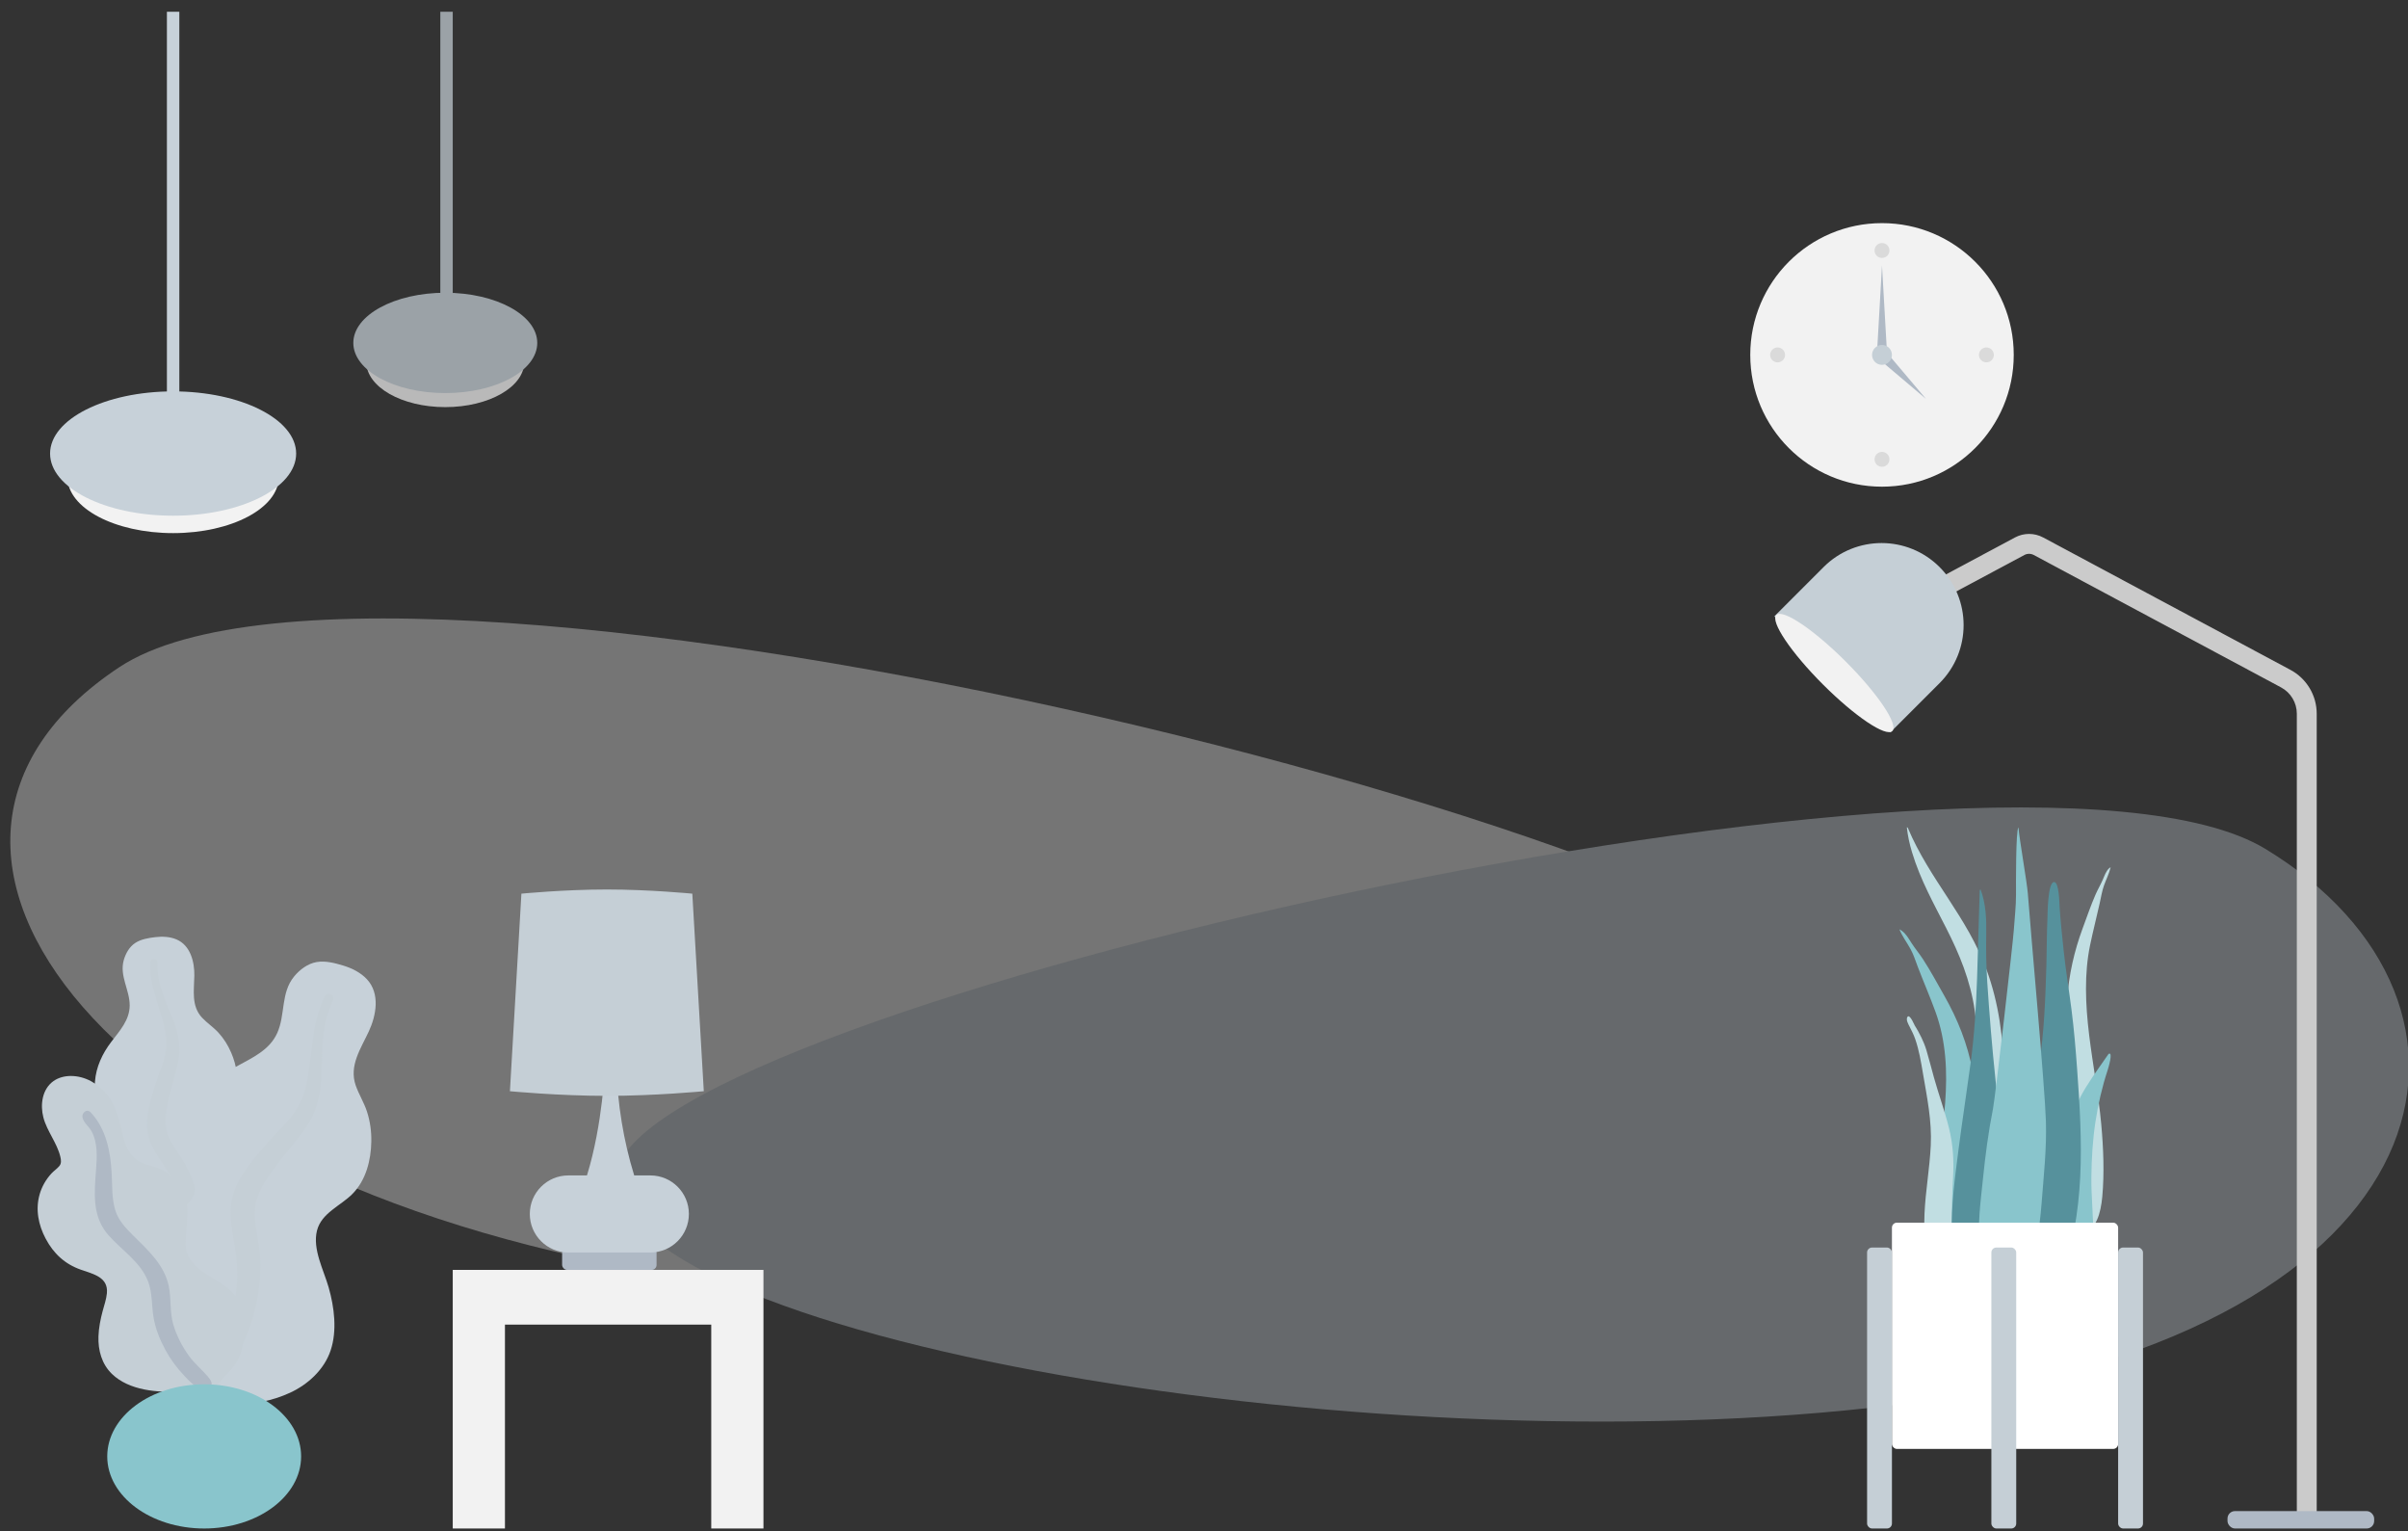 <svg width="968.76px" height="615.789px" viewBox="36.855 -4.737 968.76 615.789" fill="none" xmlns="http://www.w3.org/2000/svg"><rect x="36.855" y="-4.737" width="968.76" height="615.789" fill="#333333" stroke="none"/><g id="Background/Home"><g id="Clock"><circle id="Clock Frame" cx="794" cy="138" r="53" fill="#F2F2F2"/><circle id="Time" cx="794" cy="96" r="3" fill="black" fill-opacity="0.1"/><circle id="Time_2" cx="752" cy="138" r="3" fill="black" fill-opacity="0.1"/><circle id="Time_3" cx="836" cy="138" r="3" fill="black" fill-opacity="0.1"/><circle id="Time_4" cx="794" cy="180" r="3" fill="black" fill-opacity="0.1"/><path id="Hand" fill-rule="evenodd" clip-rule="evenodd" d="M794 102L796 137H792L794 102Z" fill="#AFB9C5"/><path id="Hand_2" fill-rule="evenodd" clip-rule="evenodd" d="M811.698 155.698L793.314 140.142L796.142 137.314L811.698 155.698Z" fill="#AFB9C5"/><circle id="Time_5" cx="794" cy="138" r="4" fill="#C5CFD6"/></g><g id="Background Shape 2" opacity="0.346" clip-path="url(#clip0_410_5105)"><path id="Background Shape" fill-rule="evenodd" clip-rule="evenodd" d="M800.668 416.385C789.59 339.336 195.192 190.624 84.844 263.603C-25.504 336.582 80.582 473.545 311.831 508.617C543.079 543.69 811.747 493.434 800.668 416.385Z" fill="#F2F2F2"/><path id="Background Shape_2" fill-rule="evenodd" clip-rule="evenodd" d="M285.24 466.448C295.5 400.992 846.005 274.655 948.204 336.654C1050.4 398.652 1024.53 529.059 810.363 558.854C596.191 588.65 274.98 531.904 285.24 466.448Z" fill="#C7D1D9"/></g><g id="Hanging Lamp" clip-path="url(#clip1_410_5105)"><g id="Light"><ellipse id="Hanging Lamp Light" cx="106.5" cy="187.173" rx="42.5" ry="22.5" fill="#F2F2F2"/><ellipse id="Hanging Lamp_2" cx="106.5" cy="177.673" rx="49.5" ry="25" fill="#C7D1D9"/></g><rect id="Wire" x="104" width="5" height="160" fill="#C7D1D9"/></g><g id="Hanging Lamp_3" opacity="0.7" clip-path="url(#clip2_410_5105)"><g id="Light_2"><ellipse id="Hanging Lamp Light_2" cx="216" cy="140.842" rx="31.768" ry="18.158" fill="#F2F2F2"/><ellipse id="Hanging Lamp_4" cx="216" cy="133.175" rx="37" ry="20.175" fill="#C7D1D9"/></g><rect id="Wire_2" x="214" width="5" height="136" fill="#C7D1D9"/></g><g id="Lamp"><path id="Body (Stroke)" fill-rule="evenodd" clip-rule="evenodd" d="M855.054 218.473C853.875 217.842 852.458 217.842 851.279 218.473L809.775 240.688L806 233.635L847.504 211.42C851.041 209.527 855.292 209.527 858.829 211.42L958.326 264.676C964.828 268.156 968.888 274.933 968.888 282.309V606.926H960.888V282.309C960.888 277.884 958.452 273.817 954.55 271.729L855.054 218.473Z" fill="#CBCBCB"/><rect id="Lamp Base" x="933" y="603" width="59" height="7" rx="3" fill="#AFB9C5"/><g id="Lamp Top"><path id="Lamp_2" d="M770.499 223.335C783.386 210.447 804.28 210.447 817.168 223.335V223.335C830.055 236.222 830.055 257.116 817.168 270.004L797.369 289.803L750.7 243.134L770.499 223.335Z" fill="#C5CFD6"/><ellipse id="Lamp_3" cx="774.824" cy="265.931" rx="33" ry="6.5" transform="rotate(45 774.824 265.931)" fill="#F2F2F2"/></g></g><g id="Big Leaf Plant"><g id="Big Ass Leaf"><path id="leaf" fill-rule="evenodd" clip-rule="evenodd" d="M99.258 372.173C102.123 371.823 105.18 371.947 107.844 373.077C113.509 375.482 115.119 382.174 115.041 387.614C114.957 393.468 113.714 399.863 118.165 404.58C120.211 406.748 122.756 408.408 124.765 410.617C126.912 412.977 128.597 415.677 129.844 418.577C132.134 423.903 133.258 430.167 131.164 435.754C129.32 440.674 124.681 445.114 125.683 450.708C126.729 456.543 132.612 461.004 136.29 465.351C140.453 470.269 144.286 476.556 144.916 483.006C145.519 489.188 142.828 495.44 138.699 500.113C130.448 509.451 118.045 514.028 105.54 514C100.23 513.988 94.219 513.748 89.637 510.895C88.22 510.013 87.473 509.023 86.632 507.648C85.877 506.414 84.88 505.612 83.725 504.739C81.19 502.822 79.359 500.239 78.19 497.347C73.652 486.114 77.279 472.218 83.631 462.243C85.136 459.88 86.369 457.605 85.637 454.789C84.874 451.848 82.999 449.196 81.34 446.669C79.701 444.17 77.83 441.787 76.549 439.087C75.207 436.257 74.829 433.294 75.066 430.198C75.512 424.381 78.023 419.013 81.578 414.336C85.002 409.83 89.022 405.518 89.031 399.615C89.041 393.357 84.858 387.791 86.64 381.429C87.378 378.795 88.86 376.092 91.249 374.513C93.539 372.998 96.564 372.502 99.258 372.173Z" fill="#C7D1D9"/><path id="middle thing" fill-rule="evenodd" clip-rule="evenodd" d="M97.386 382.176C97.44 381.336 98.437 380.832 99.222 381.051C100.254 381.34 100.235 382.305 100.207 383.165C100.124 385.808 100.506 388.377 101.142 390.942C102.462 396.274 104.903 401.186 106.836 406.308C108.768 411.425 109.675 416.709 108.542 422.124C107.473 427.23 105.795 432.203 104.701 437.315C103.738 441.821 102.712 446.573 104.18 451.067C105.592 455.393 108.714 458.916 110.962 462.825C115.617 470.918 117.681 479.896 117.957 489.135C118.085 493.425 117.97 497.755 116.975 501.963C116.402 504.386 115.632 507.66 113.556 509.333C112.599 510.105 110.961 510.371 110.155 509.229C109.399 508.158 110.062 506.499 110.303 505.357C111.343 500.413 111.552 495.361 111.303 490.342C111.062 485.48 110.487 480.626 108.957 475.982C107.537 471.673 105.379 467.802 102.84 464.032C100.252 460.191 97.562 456.341 96.493 451.789C95.406 447.166 96.289 442.462 97.469 437.927C98.717 433.131 100.352 428.472 102.042 423.805C103.689 419.258 104.272 414.955 103.363 410.196C101.567 400.794 96.76 391.968 97.386 382.176Z" fill="#C5CFD6"/></g><g id="Big Ass Leaf_2"><path id="leaf_2" fill-rule="evenodd" clip-rule="evenodd" d="M174.892 383.582C178.437 384.659 181.958 386.395 184.485 389.118C189.858 394.909 188.209 403.661 185.243 410.053C182.05 416.933 177.212 423.849 179.94 431.743C181.193 435.372 183.301 438.659 184.49 442.316C185.761 446.224 186.309 450.294 186.239 454.372C186.11 461.862 184.118 469.855 178.708 475.373C173.945 480.232 166.158 483.07 164.377 490.206C162.518 497.651 167.061 505.988 169.078 513.041C171.36 521.024 172.533 530.453 169.862 538.409C167.303 546.034 160.842 552.028 153.528 555.406C138.915 562.156 121.949 561.117 107.296 554.578C101.075 551.801 94.151 548.391 90.284 542.633C89.09 540.853 88.736 539.294 88.476 537.23C88.243 535.378 87.497 533.911 86.605 532.278C84.644 528.692 83.862 524.684 84.02 520.656C84.635 505.011 96.234 490.464 108.956 481.972C111.971 479.96 114.618 477.912 115.249 474.2C115.909 470.325 115.111 466.213 114.501 462.361C113.899 458.554 112.964 454.763 112.889 450.902C112.811 446.858 113.933 443.157 115.848 439.619C119.445 432.972 125.227 427.93 131.87 424.247C138.267 420.7 145.262 417.692 148.393 410.715C151.712 403.32 149.747 394.561 155.2 387.964C157.458 385.233 160.625 382.807 164.262 382.182C167.749 381.583 171.558 382.57 174.892 383.582Z" fill="#C7D1D9"/><path id="middle thing_2" fill-rule="evenodd" clip-rule="evenodd" d="M167.651 395.811C168.154 394.844 169.584 394.769 170.387 395.44C171.443 396.324 170.914 397.456 170.432 398.46C168.95 401.547 168.052 404.789 167.452 408.159C166.204 415.166 166.485 422.262 166.063 429.341C165.642 436.414 163.935 443.147 159.774 448.965C155.85 454.452 151.283 459.462 147.327 464.943C143.841 469.773 140.153 474.863 139.516 480.954C138.901 486.817 140.707 492.626 141.288 498.434C142.492 510.457 140.204 522.171 135.688 533.257C133.591 538.405 131.189 543.472 127.821 547.933C125.882 550.503 123.267 553.977 119.963 554.869C118.44 555.281 116.385 554.739 116.042 552.964C115.718 551.298 117.363 549.682 118.242 548.455C122.047 543.146 124.938 537.273 127.275 531.198C129.54 525.314 131.41 519.265 132.053 512.963C132.649 507.116 132.153 501.401 131.158 495.606C130.144 489.701 129.015 483.732 130.149 477.781C131.3 471.736 134.795 466.628 138.55 461.876C142.521 456.85 146.873 452.19 151.293 447.549C155.6 443.027 158.536 438.238 159.966 432.126C162.79 420.049 161.791 407.078 167.651 395.811Z" fill="#C5CFD6"/></g><g id="Big Ass Leaf_3"><path id="leaf_3" fill-rule="evenodd" clip-rule="evenodd" d="M65.306 428C71.2 428 76.382 431.124 79.953 435.558C84.133 440.748 84.977 447.086 86.674 453.272C87.519 456.35 88.972 459.406 91.517 461.498C93.833 463.4 96.772 463.78 99.543 464.71C105.082 466.567 109.555 471.041 111.321 476.499C113.476 483.158 111.193 489.873 111.586 496.622C111.947 502.819 118.058 506.685 122.974 509.656C127.821 512.586 132.189 515.328 133.649 521.035C135.197 527.088 135.716 533.844 133.572 539.823C130.002 549.779 119.552 554.163 109.456 554.842C100.293 555.459 88.772 554.491 81.891 547.84C77.773 543.86 76.282 538.293 76.467 532.755C76.582 529.311 77.264 525.899 78.146 522.571C78.771 520.213 79.616 517.864 79.856 515.427C80.496 508.942 74.503 507.697 69.401 505.916C62.918 503.654 58.38 499.38 55.224 493.425C52.285 487.881 51.052 481.658 52.814 475.554C53.714 472.437 55.346 469.61 57.559 467.205C58.533 466.146 59.907 465.263 60.786 464.151C61.607 463.112 61.428 461.766 61.145 460.55C59.837 454.931 55.762 450.278 54.304 444.668C52.989 439.605 53.767 433.304 58.395 430.038C60.395 428.627 62.862 428.016 65.306 428Z" fill="#C5CFD6"/><path id="middle thing_3" fill-rule="evenodd" clip-rule="evenodd" d="M73.338 442.641C79.585 449.296 81.283 458.325 81.781 467.076C82.061 471.983 81.77 477.159 83.212 481.919C84.445 485.993 87.337 489.107 90.318 492.051C96.319 497.975 103.011 503.999 104.766 512.574C105.796 517.606 105.101 522.804 106.524 527.78C107.817 532.304 110.096 536.748 112.867 540.568C115.098 543.645 118.004 546 120.443 548.867C121.187 549.743 122.253 551.031 121.946 552.267C121.586 553.714 119.743 554.172 118.435 553.945C115.386 553.415 112.819 550.503 110.825 548.386C107.91 545.291 105.432 541.962 103.419 538.227C101.183 534.08 99.383 529.679 98.614 525.026C97.816 520.199 98.213 515.168 96.391 510.535C93.324 502.74 85.886 498.14 80.508 492.064C73.808 484.494 74.807 475.072 75.493 465.759C75.87 460.641 76.245 454.862 73.659 450.189C72.672 448.406 70.471 446.743 70.047 444.715C69.658 442.858 71.78 440.981 73.338 442.641Z" fill="#AFB9C5"/></g><ellipse id="Base" cx="119" cy="581" rx="39" ry="29" fill="#89C5CC"/></g><g id="Table"><g id="Lamp_4"><rect id="Lamp Base_2" x="263" y="497" width="38" height="9" rx="2" fill="#AFB9C5"/><path id="Lamp Body" fill-rule="evenodd" clip-rule="evenodd" d="M280.217 424H282H283H284.783C285.301 439.419 287.707 454.085 292 468H298.5C307.06 468 314 474.94 314 483.5C314 492.06 307.06 499 298.5 499H265.5C256.94 499 250 492.06 250 483.5C250 474.94 256.94 468 265.5 468H273C279.44 447.128 280.217 424 280.217 424Z" fill="#C7D1D9"/><path id="Shade" fill-rule="evenodd" clip-rule="evenodd" d="M246.622 354.679C246.622 354.679 263.811 353 281 353C298.189 353 315.378 354.679 315.378 354.679L320 434.133C320 434.133 300.5 436 281 436C261.5 436 242 434.133 242 434.133L246.622 354.679Z" fill="#C5CFD6"/></g><path id="Table_2" fill-rule="evenodd" clip-rule="evenodd" d="M219 610V528V506H240H323H344V528V610H323V528H240V610H219Z" fill="#F2F2F2"/></g><g id="Plant"><g id="Succulents"><path id="Thi Succs!" fill-rule="evenodd" clip-rule="evenodd" d="M804.381 328.208C813.214 349.197 828.229 363.781 836.182 385.605C840.898 398.547 842.864 412.62 842.983 427.032C843.048 434.86 842.911 442.694 842.875 450.522C842.839 458.156 842.632 465.741 841.984 473.327C841.332 480.952 840.603 488.487 840.282 496.159C840.031 502.137 839.917 509.091 837.891 514.544C836.279 518.881 832.183 519.516 831.097 514.256C830.493 511.333 830.569 508.068 830.636 505.063C830.721 501.208 830.945 497.359 831.06 493.504C831.519 478.036 830.923 462.566 831.235 447.092C831.539 431.973 833.482 416.871 831.332 401.853C829.556 389.452 825.046 378.802 819.862 368.593C814.874 358.771 809.445 349.187 806.075 338.014C805.107 334.806 804.359 331.481 804 328.03C804.157 327.957 804.284 328.016 804.381 328.208Z" fill="#C1DEE2"/><path id="Thi Succs!_2" fill-rule="evenodd" clip-rule="evenodd" d="M801.974 369.617C803.723 370.88 804.7 372.728 805.882 374.551C807.352 376.817 809.081 378.863 810.551 381.131C813.615 385.86 816.308 390.879 819.102 395.799C824.406 405.137 828.433 415.091 830.427 425.895C832.495 437.092 833.052 448.648 833.919 460.012C834.839 472.056 835.765 484.188 835.887 496.279C835.942 501.696 836.235 507.446 835.584 512.825C835.179 516.173 833.668 519.027 830.261 519C823.025 518.942 819.627 510.927 818.208 504.354C816.119 494.674 815.702 484.393 816.033 474.494C816.432 462.558 818.504 450.802 819.4 438.912C820.35 426.325 819.814 413.96 815.486 402.109C813.3 396.12 810.763 390.274 808.484 384.325C807.514 381.792 806.719 379.19 805.409 376.831C803.951 374.208 802.142 371.826 801 369C801.324 369.206 801.649 369.411 801.974 369.617Z" fill="#89C5CC"/><path id="Thi Succs!_3" fill-rule="evenodd" clip-rule="evenodd" d="M885.334 344.518C885.556 344.345 885.778 344.173 886 344C885.361 346.693 884.207 348.88 883.324 351.341C882.531 353.554 882.129 356.058 881.595 358.477C880.34 364.158 878.89 369.711 877.706 375.44C875.36 386.777 875.804 398.99 877.342 411.568C878.795 423.45 881.092 435.313 882.187 447.192C883.095 457.043 883.485 467.202 882.619 476.601C882.031 482.984 880.103 490.606 874.848 489.962C872.374 489.659 871.084 486.681 870.564 483.32C869.729 477.922 869.554 472.246 869.229 466.878C868.502 454.896 868.358 442.951 868.214 431.092C868.078 419.904 867.705 408.494 868.452 397.587C869.173 387.063 871.428 377.58 874.653 368.83C876.351 364.22 877.97 359.502 879.878 355.108C880.793 353.001 881.911 351.139 882.827 349.033C883.563 347.339 884.148 345.601 885.334 344.518Z" fill="#C1DEE2"/><path id="Thi Succs!_4" fill-rule="evenodd" clip-rule="evenodd" d="M804.209 404.302C805.166 402.695 807.272 407.993 807.593 408.66C807.457 408.328 807.321 407.997 807.184 407.667C809.083 410.825 810.821 414.113 811.901 417.734C812.97 421.319 813.888 424.977 814.891 428.587C816.774 435.361 819.202 441.943 820.907 448.778C822.569 455.438 822.988 461.986 822.585 468.875C822.167 476.035 821.911 483.306 822.399 490.462C822.632 493.88 823.743 497.064 824.504 500.354C825.266 503.648 825.866 506.986 826.767 510.239C826.974 509.815 827 511.232 827 511.339C826.994 512.152 826.881 512.833 826.619 513.604C825.948 515.586 824.691 517.269 822.778 517.816C819.322 518.803 816.112 515.659 814.998 512.339C813.399 507.575 812.517 502.311 811.755 497.304C811.057 492.713 810.891 488.094 811.099 483.44C811.508 474.261 813.169 465.202 813.618 456.026C814.107 446.036 812.128 436.649 810.471 426.925C809.673 422.239 808.91 417.598 807.356 413.134C806.727 411.326 805.907 409.731 805.048 408.061C804.558 407.112 803.569 405.418 804.209 404.302Z" fill="#C1DEE2"/><path id="Thi Succs!_5" fill-rule="evenodd" clip-rule="evenodd" d="M832.252 388.697C831.856 400.142 831.172 411.5 829.646 422.824C828.089 434.38 826.3 445.897 824.802 457.463C823.343 468.722 821.815 480.168 822.018 491.585C822.168 499.993 820.774 514.219 830.113 518.369C839.572 522.572 841.601 504.623 842.222 498.699C843.412 487.333 843.027 475.847 842.449 464.419C841.856 452.689 840.866 441.02 839.64 429.334C838.277 416.353 837.208 403.314 836.349 390.296C835.925 383.857 835.82 377.429 835.937 370.988C836.048 364.911 835.817 358.77 833.656 353C833.543 353.082 833.431 353.164 833.318 353.246" fill="#56919C"/><path id="Thi Succs!_6" fill-rule="evenodd" clip-rule="evenodd" d="M881.083 424.955C879.382 427.433 877.667 429.887 876.061 432.512C873.186 437.209 870.587 442.432 869.805 449.147C868.169 463.2 869.481 478.379 869.798 492.863C869.863 495.822 869.489 498.693 870.655 501.51C871.713 504.064 873.691 506.01 875.576 506C879.611 505.977 878.995 496.095 879.002 491.746C879.014 484.123 878.159 476.422 878.233 468.806C878.306 461.26 878.765 453.694 879.859 446.528C880.967 439.275 882.589 432.309 884.729 425.81C885.026 424.908 887.158 417.937 885.144 419.139" fill="#89C5CC"/><path id="Thi Succs!_7" fill-rule="evenodd" clip-rule="evenodd" d="M863.262 350C860.609 350 860.625 363.226 860.546 364.925C860.257 371.055 860.325 377.188 860.143 383.319C859.744 396.701 859.254 410.2 857.243 423.426C856.161 430.547 854.907 437.636 853.557 444.702C852.204 451.789 850.387 458.867 849.497 466.044C848.642 472.943 849.125 479.977 849.242 486.91C849.359 493.885 849.57 500.874 850.484 507.788C850.709 509.494 850.974 511.195 851.257 512.891C851.492 514.305 851.355 516.058 851.754 517.401C852.393 519.552 855.133 520.256 856.978 519.92C861.97 519.009 865.159 512.74 866.865 508.16C869.043 502.311 870.199 495.967 871.339 489.804C872.631 482.821 873.388 475.732 873.743 468.623C874.466 454.175 873.539 439.712 872.504 425.31C871.928 417.301 871.263 409.327 870.246 401.367C869.232 393.441 867.932 385.55 867.086 377.601C866.471 371.825 865.865 366.04 865.467 360.241C865.371 358.859 865.291 350 863.262 350" fill="#56919C"/><path id="Thi Succs!_8" fill-rule="evenodd" clip-rule="evenodd" d="M859.941 446.139C859.508 432.253 853.927 371.259 852.657 354.467C852.339 350.264 849.282 332.765 848.885 328C847.81 329.347 847.901 350.309 847.913 355.126C847.926 359.891 847.335 364.576 847.031 369.315C846.721 374.151 839.572 436.601 838.645 441.247C836.799 450.491 835.564 459.976 834.611 469.428C833.683 478.639 832.24 488.358 833.482 497.618C833.767 499.75 834.219 501.848 834.955 503.806C835.749 505.922 836.294 507.879 836.932 510.093C837.958 513.659 839.815 516.789 842.668 518.262C848.517 521.281 851.658 514.447 853.251 508.497C855.793 498.995 857.426 489.338 858.191 479.359C859.037 468.318 860.287 457.255 859.941 446.139" fill="#89C5CC"/></g><g id="Planter"><rect id="Vase" x="798" y="487" width="91" height="91" rx="2" fill="white"/><rect id="Leg" x="788" y="497" width="10" height="113" rx="2" fill="#C5CFD6"/><rect id="Leg_2" x="838" y="497" width="10" height="113" rx="2" fill="#C5CFD6"/><rect id="Leg_3" x="889" y="497" width="10" height="113" rx="2" fill="#C5CFD6"/></g></g></g><defs><clipPath id="clip0_410_5105"><rect width="965" height="323" fill="white" transform="translate(41 244)"/></clipPath><clipPath id="clip1_410_5105"><rect width="99" height="210" fill="white" transform="translate(57)"/></clipPath><clipPath id="clip2_410_5105"><rect width="74" height="159" fill="white" transform="translate(179)"/></clipPath></defs></svg>